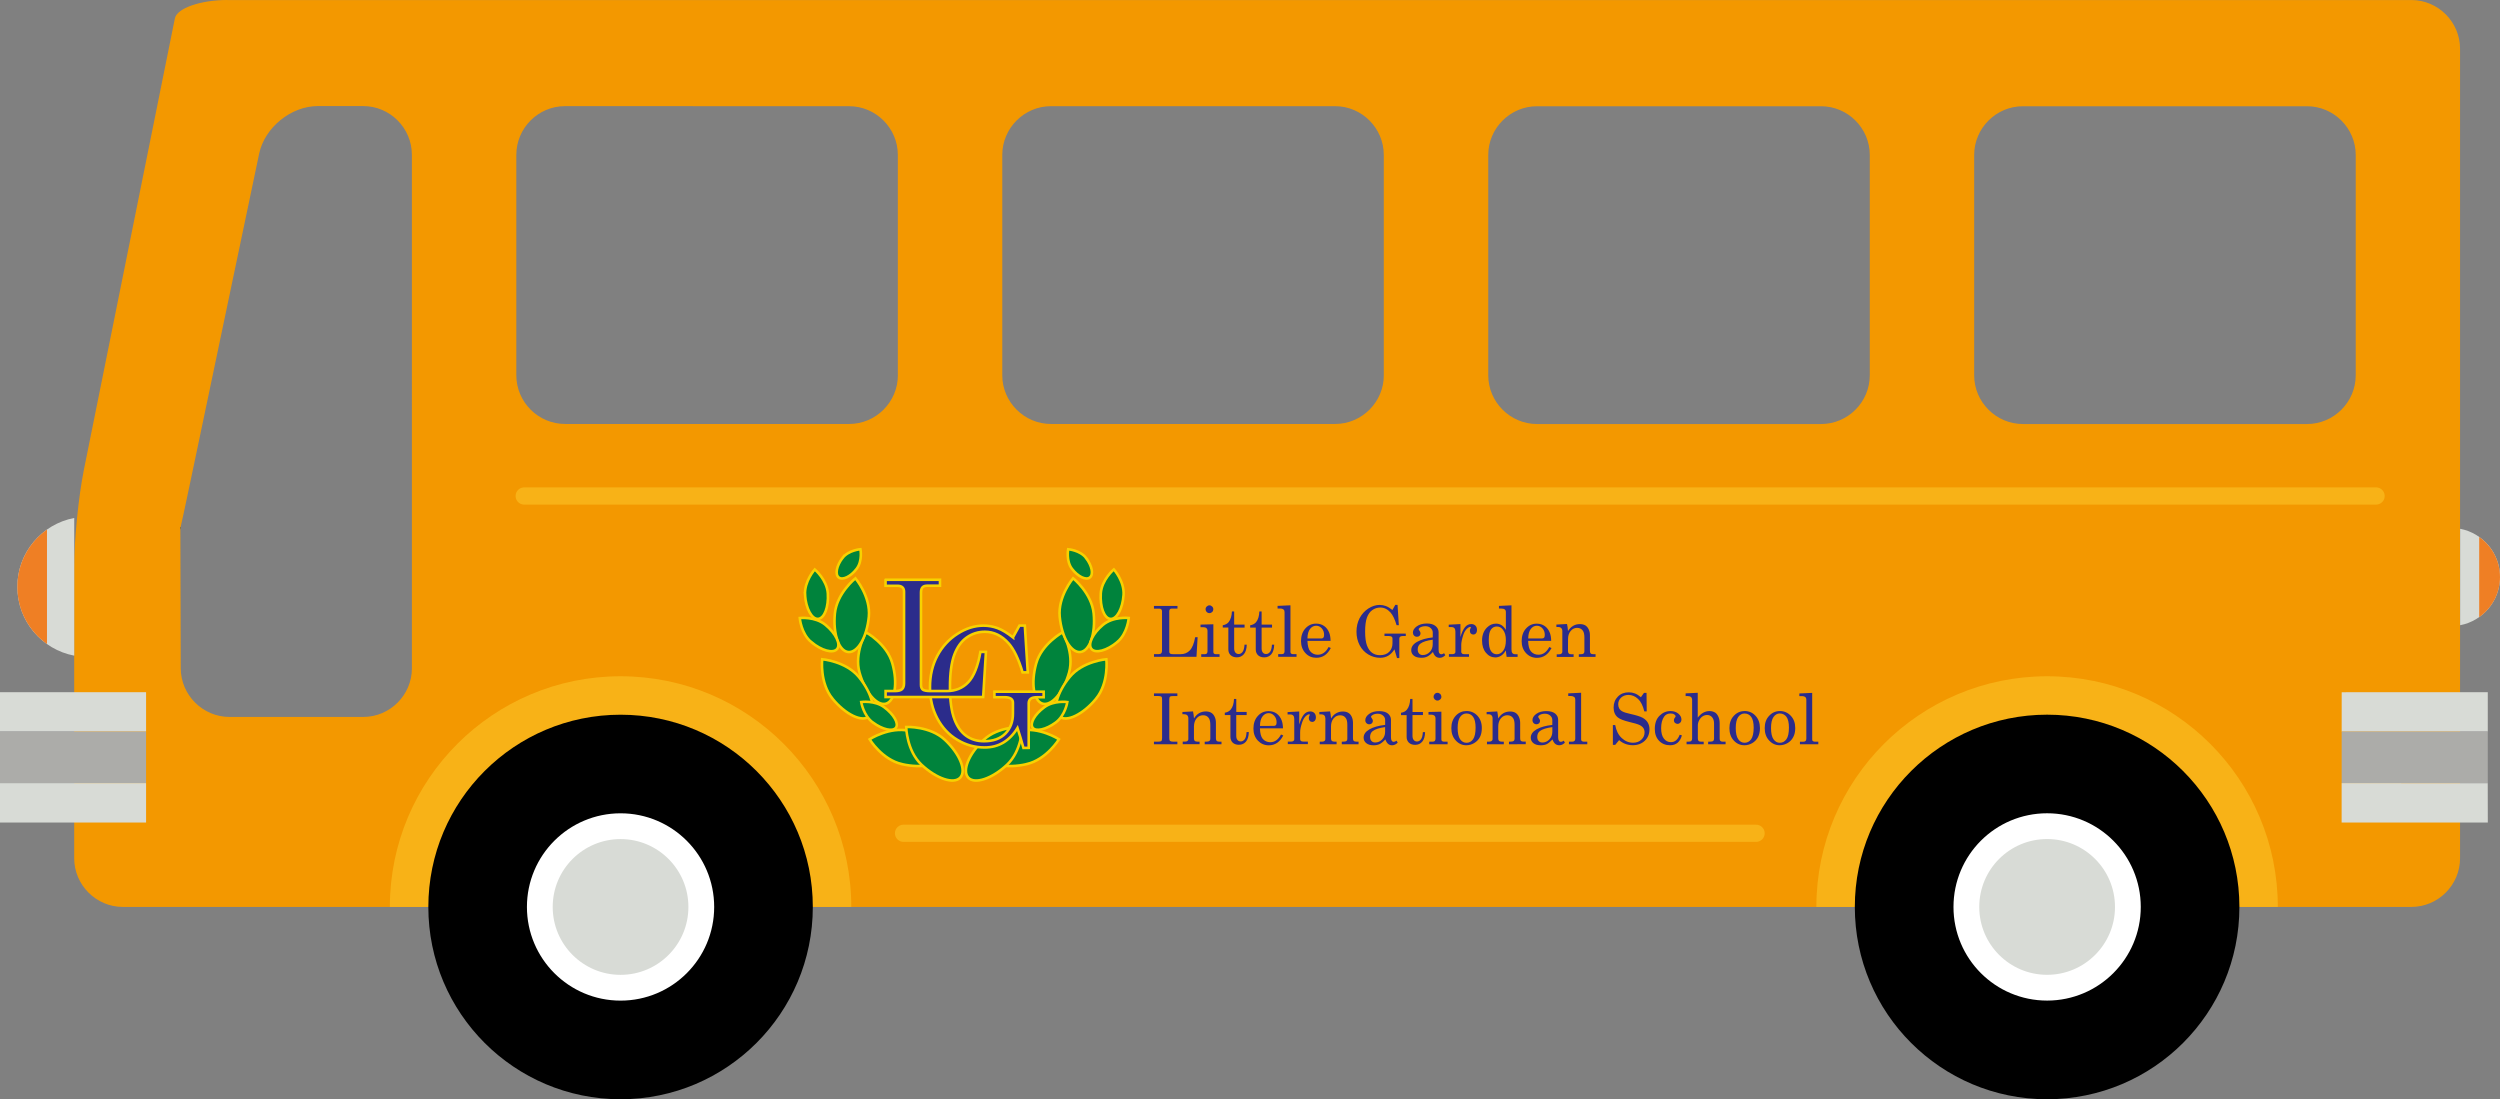 <?xml version="1.0" encoding="UTF-8"?>
<svg id="_レイヤー_2" data-name="レイヤー 2" xmlns="http://www.w3.org/2000/svg" viewBox="0 0 734.18 322.82">
  <rect x="0" y="0" width="734.18" height="322.82" fill="#808080" stroke="none"/>
  <defs>
    <style>
      .cls-1, .cls-2 {
        fill: #d8dbd6;
      }

      .cls-2 {
        stroke: #fff;
        stroke-width: 7.57px;
      }

      .cls-3 {
        stroke: #f8b217;
        stroke-linecap: round;
        stroke-linejoin: round;
        stroke-width: 5.05px;
      }

      .cls-3, .cls-4 {
        fill: none;
      }

      .cls-5 {
        fill: #ef7f24;
      }

      .cls-6, .cls-7 {
        stroke: #f7d200;
        stroke-width: .76px;
      }

      .cls-6, .cls-8 {
        fill: #2b2c8b;
      }

      .cls-7 {
        fill: #00833c;
      }

      .cls-9 {
        fill: #f8b217;
      }

      .cls-10 {
        fill: #acaca9;
      }

      .cls-11 {
        fill: #f39800;
      }
    </style>
  </defs>
  <g id="_レイヤー_1-2" data-name="レイヤー 1">
    <g>
      <g>
        <polygon class="cls-4" points="151.63 124.52 263.67 124.52 263.67 31.18 151.63 31.16 151.63 124.52"/>
        <polygon class="cls-4" points="52.98 155.55 52.96 210.56 120.97 210.56 120.96 31.16 79.04 31.16 52.98 155.55"/>
        <polygon class="cls-4" points="294.33 124.51 406.38 124.51 406.38 31.18 294.34 31.18 294.33 124.51"/>
        <polygon class="cls-4" points="437.06 124.51 549.09 124.53 549.09 31.2 437.06 31.2 437.06 124.51"/>
        <polygon class="cls-4" points="406.38 31.18 294.34 31.18 294.33 124.51 406.38 124.51 406.38 31.18"/>
        <polygon class="cls-4" points="263.67 31.18 151.63 31.16 151.63 124.52 263.67 124.52 263.67 31.18"/>
        <polygon class="cls-4" points="691.8 31.2 579.76 31.2 579.76 124.52 691.8 124.53 691.8 31.2"/>
        <polygon class="cls-4" points="549.09 31.2 437.06 31.2 437.06 124.51 549.09 124.53 549.09 31.2"/>
        <polygon points="52.98 155.55 53.11 154.79 52.96 154.8 52.98 155.55"/>
        <path class="cls-11" d="M66.75,0c-7.87,0-14.79,2.43-15.39,5.39-.6,2.97-1.08,5.4-1.09,5.4,0,0-1.28,6.32-2.83,14.03l-22.82,113.23c-1.55,7.71-2.83,20.46-2.83,28.33v85.65c0,7.87,6.44,14.31,14.31,14.31h60.66c7.87,0,20.75,0,28.61,0h82.86c7.87,0,20.75,0,28.61,0h238.92c7.87,0,20.75,0,28.61,0h82.86c7.87,0,20.75,0,28.61,0h92.3c7.87,0,14.31-6.43,14.31-14.3V14.32c0-7.87-6.44-14.31-14.31-14.31H66.75Zm54.22,196.24c0,7.87-6.44,14.31-14.31,14.31h-39.24c-7.87,0-14.32-6.43-14.34-14.3l-.07-26.4c-.02-7.87-.04-14.48-.04-14.68,0-.21,.03-.38,.07-.38s1.4-6.31,3.01-14.01l20.05-95.63c1.61-7.7,9.37-14,17.24-14h13.31c7.87,0,14.31,6.44,14.31,14.31V196.25Zm142.71-86.04c0,7.87-6.44,14.31-14.31,14.31h-83.43c-7.87,0-14.31-6.44-14.31-14.31V45.47c0-7.87,6.44-14.31,14.31-14.3l83.42,.02c7.87,0,14.31,6.44,14.31,14.31V110.21Zm142.71,0c0,7.87-6.44,14.31-14.31,14.31h-83.43c-7.87,0-14.31-6.44-14.31-14.31V45.49c0-7.87,6.45-14.31,14.31-14.31h83.42c7.87,0,14.31,6.44,14.31,14.31V110.2Zm142.71,.02c0,7.87-6.44,14.31-14.31,14.31h-83.42c-7.87-.01-14.31-6.45-14.31-14.32V45.51c0-7.87,6.44-14.31,14.31-14.31h83.42c7.87,0,14.31,6.44,14.31,14.31V110.22Zm142.71,0c0,7.87-6.44,14.31-14.31,14.31h-83.43c-7.87-.01-14.31-6.45-14.31-14.32V45.51c0-7.87,6.44-14.31,14.31-14.31h83.43c7.87,0,14.31,6.44,14.31,14.31V110.23Z"/>
        <path class="cls-9" d="M533.42,266.34c0-37.42,30.35-67.74,67.77-67.74,37.41,0,67.75,30.34,67.74,67.75h-135.51Z"/>
        <path d="M657.65,266.35c0,31.19-25.28,56.46-56.47,56.47-31.19,0-56.48-25.29-56.47-56.48,0-31.17,25.29-56.45,56.47-56.46,31.18,0,56.46,25.29,56.47,56.46Z"/>
        <path class="cls-2" d="M624.9,266.34c0,13.1-10.63,23.72-23.72,23.72s-23.72-10.62-23.71-23.72c0-13.1,10.6-23.72,23.71-23.72,13.09,0,23.71,10.61,23.72,23.71Z"/>
        <path class="cls-9" d="M114.49,266.34c0-37.42,30.33-67.75,67.75-67.74,37.42,0,67.75,30.32,67.76,67.74H114.49Z"/>
        <path d="M238.7,266.35c0,31.18-25.27,56.47-56.45,56.47s-56.46-25.29-56.46-56.47c0-31.19,25.27-56.46,56.46-56.46,31.19,0,56.46,25.29,56.45,56.46Z"/>
        <path class="cls-2" d="M205.95,266.35c0,13.1-10.61,23.72-23.71,23.72-13.09,0-23.71-10.63-23.71-23.72,0-13.1,10.61-23.71,23.71-23.72,13.1,0,23.71,10.63,23.71,23.72Z"/>
      </g>
      <line class="cls-3" x1="153.94" y1="145.66" x2="697.79" y2="145.66"/>
      <line class="cls-3" x1="265.34" y1="244.71" x2="515.71" y2="244.71"/>
      <polygon class="cls-1" points="687.69 203.29 730.59 203.28 730.59 214.85 687.68 214.85 687.69 203.29"/>
      <rect class="cls-10" x="687.68" y="214.85" width="42.91" height="15.15"/>
      <polygon class="cls-1" points="687.67 229.99 730.58 230 730.6 241.55 687.67 241.55 687.67 229.99"/>
      <rect class="cls-1" x="0" y="203.28" width="42.9" height="11.56"/>
      <rect class="cls-10" x="0" y="214.85" width="42.9" height="15.14"/>
      <polygon class="cls-1" points="0 229.99 42.9 229.98 42.9 241.56 0 241.55 0 229.99"/>
      <path class="cls-1" d="M5.09,172.34c0,10.04,7.19,18.4,16.71,20.21v-40.44c-9.52,1.81-16.72,10.16-16.71,20.22Z"/>
      <path class="cls-5" d="M5.09,172.34c0,6.94,3.45,13.07,8.71,16.8v-33.63c-5.26,3.74-8.72,9.87-8.71,16.83Z"/>
      <path class="cls-1" d="M734.18,169.45c0,7.03-5.03,12.88-11.7,14.16v-28.32c6.66,1.28,11.7,7.13,11.7,14.15Z"/>
      <path class="cls-5" d="M734.18,169.45c0,4.87-2.41,9.16-6.11,11.79v-23.55c3.69,2.62,6.11,6.9,6.11,11.77Z"/>
      <g>
        <g>
          <path class="cls-7" d="M313.95,197.52c-1.62,5.78-5.08,9.86-7.75,9.13-2.66-.75-3.51-6.05-1.89-11.83,1.62-5.77,7.75-9.13,7.75-9.13,0,0,3.51,6.04,1.89,11.83Z"/>
          <path class="cls-7" d="M301.48,224.41c-5.86,1.33-11.11,.24-11.71-2.49-.61-2.68,3.65-5.95,9.5-7.28,5.87-1.34,11.71,2.47,11.71,2.47,0,0-3.65,5.97-9.5,7.29Z"/>
          <path class="cls-7" d="M321.88,205.19c-3.81,4.62-8.64,6.98-10.77,5.22-2.13-1.75-.78-6.94,3.03-11.59,3.8-4.65,10.77-5.22,10.77-5.22,0,0,.78,6.94-3.03,11.58Z"/>
          <path class="cls-7" d="M321.18,180.17c.58,5.98-1.18,11.04-3.93,11.31-2.75,.26-5.46-4.36-6.04-10.35-.59-5.97,3.93-11.31,3.93-11.31,0,0,5.46,4.36,6.04,10.34Z"/>
          <path class="cls-7" d="M328.12,188.55c-3.03,2.52-6.42,3.44-7.58,2.03-1.16-1.39,.35-4.55,3.37-7.07,3.02-2.52,7.57-2.03,7.57-2.03,0,0-.35,4.56-3.37,7.06Z"/>
          <path class="cls-7" d="M329.96,174.72c-.27,4-1.98,7.15-3.83,7.04-1.84-.12-3.12-3.47-2.86-7.5,.27-4.01,3.83-7.04,3.83-7.04,0,0,3.13,3.47,2.86,7.5Z"/>
          <path class="cls-7" d="M318.93,163.85c1.76,2.3,2.26,4.86,1.13,5.74-1.15,.88-3.51-.25-5.26-2.55-1.76-2.29-1.11-5.74-1.11-5.74,0,0,3.49,.27,5.25,2.55Z"/>
          <path class="cls-7" d="M295.73,224.58c-4.38,4.11-9.47,5.81-11.36,3.8-1.89-2.02,.13-6.98,4.5-11.09,4.39-4.11,11.36-3.79,11.36-3.79,0,0-.12,6.98-4.51,11.09Z"/>
          <path class="cls-7" d="M310.03,212.18c-2.81,2.07-5.84,2.77-6.76,1.52-.92-1.24,.61-3.94,3.43-6.01,2.81-2.08,6.75-1.52,6.75-1.52,0,0-.61,3.92-3.42,6.01Z"/>
          <path class="cls-7" d="M252.42,197.52c1.62,5.78,5.09,9.86,7.75,9.13,2.66-.76,3.51-6.05,1.89-11.82-1.61-5.79-7.75-9.14-7.75-9.14,0,0-3.51,6.05-1.89,11.84Z"/>
          <path class="cls-7" d="M264.88,224.41c5.86,1.32,11.1,.23,11.71-2.49,.62-2.69-3.64-5.95-9.49-7.28-5.86-1.34-11.72,2.47-11.72,2.47,0,0,3.64,5.97,9.5,7.29Z"/>
          <path class="cls-7" d="M244.49,205.19c3.8,4.63,8.62,6.97,10.76,5.22,2.14-1.75,.78-6.94-3.03-11.59-3.81-4.64-10.77-5.22-10.77-5.22,0,0-.78,6.94,3.04,11.58Z"/>
          <path class="cls-7" d="M245.18,180.17c-.58,5.98,1.17,11.05,3.94,11.31,2.75,.26,5.45-4.37,6.03-10.34,.58-5.98-3.94-11.31-3.94-11.31,0,0-5.45,4.36-6.03,10.34Z"/>
          <path class="cls-7" d="M238.25,188.55c3.02,2.53,6.41,3.44,7.57,2.05,1.16-1.4-.36-4.56-3.38-7.07-3.01-2.52-7.57-2.04-7.57-2.04,0,0,.36,4.57,3.38,7.07Z"/>
          <path class="cls-7" d="M236.41,174.72c.27,4,1.98,7.15,3.83,7.03,1.85-.12,3.13-3.47,2.87-7.48-.27-4.02-3.84-7.04-3.84-7.04,0,0-3.12,3.47-2.85,7.5Z"/>
          <path class="cls-7" d="M247.43,163.85c-1.76,2.29-2.26,4.87-1.11,5.74,1.14,.88,3.5-.25,5.25-2.55,1.77-2.28,1.12-5.75,1.12-5.75,0,0-3.49,.27-5.26,2.56Z"/>
          <path class="cls-7" d="M270.63,224.58c4.38,4.11,9.47,5.81,11.36,3.78,1.89-2.02-.13-6.98-4.51-11.09-4.38-4.11-11.36-3.78-11.36-3.78,0,0,.12,6.98,4.51,11.09Z"/>
          <path class="cls-7" d="M256.34,212.17c2.81,2.08,5.83,2.77,6.76,1.53,.92-1.24-.63-3.92-3.44-6.01-2.81-2.08-6.75-1.53-6.75-1.53,0,0,.62,3.93,3.42,6.02Z"/>
        </g>
        <path class="cls-6" d="M297.48,187.17l1.9-3.45h1.58s.86,13.73,.86,13.73h-1.52c-1.17-3.94-2.54-6.79-4.12-8.55-2.01-2.25-4.32-3.36-6.92-3.37-2.01,0-3.79,.56-5.38,1.69-1.58,1.12-2.79,2.83-3.64,5.08-.83,2.26-1.27,5.43-1.26,9.53,0,3.96,.43,7.07,1.27,9.32,.83,2.24,2.01,3.88,3.49,4.95,1.49,1.06,3.22,1.58,5.23,1.58,2.71,0,4.81-.76,6.29-2.25,1.47-1.53,2.22-3.46,2.21-5.86v-3.22c0-.5-.19-.9-.59-1.17-.4-.29-1.05-.43-1.94-.43h-2.91s0-1.61,0-1.61h14.46v1.62h-1.96c-.87,0-1.5,.15-1.87,.46-.37,.31-.56,.75-.56,1.31v13.1l-1.54,.02c-.56-2.04-1.15-4-1.75-5.86-1.16,1.91-2.56,3.32-4.16,4.29-1.6,.95-3.43,1.43-5.46,1.43-2.9,0-5.59-.75-8.06-2.25-2.48-1.48-4.44-3.59-5.87-6.29-1.43-2.69-2.15-5.76-2.15-9.19,0-3.41,.72-6.49,2.16-9.2,1.44-2.71,3.42-4.86,5.93-6.46,2.5-1.6,5.04-2.38,7.6-2.39,1.46,0,2.85,.25,4.18,.74,1.33,.49,2.82,1.41,4.5,2.71Z"/>
        <path class="cls-6" d="M260.07,170.26h15.98s0,1.75,0,1.75h-3.81c-.61,0-1.06,.17-1.34,.49-.29,.32-.43,.82-.43,1.5v27.14c0,.65,.17,1.11,.54,1.39,.37,.27,1.1,.4,2.19,.41h4.84c2.57,0,4.67-.86,6.31-2.58,1.63-1.71,2.83-4.68,3.57-8.92h1.62s-.81,13.26-.81,13.26h-28.66v-1.76s2.81,0,2.81,0c.96,0,1.64-.19,2.03-.55,.39-.36,.58-.95,.58-1.75v-26.87c0-.57-.16-1-.49-1.3-.33-.29-.81-.44-1.45-.44h-3.49v-1.76Z"/>
        <g>
          <path class="cls-8" d="M338.88,203.63h6.88s0,.78,0,.78h-1.17c-.53,0-.85,.05-.99,.18-.13,.12-.21,.4-.21,.83v11.3c0,.44,.07,.73,.19,.85,.16,.14,.45,.23,.87,.23h1.31s0,.76,0,.76h-6.88s0-.76,0-.76h1.3c.46,0,.75-.07,.89-.21,.14-.14,.2-.44,.2-.88v-11.29c0-.43-.06-.71-.18-.81-.18-.15-.53-.21-1.04-.22h-1.16s0-.77,0-.77Z"/>
          <path class="cls-8" d="M347.22,209.09l3.14-.17c.13,.59,.22,1.28,.28,2.06,.42-.68,.92-1.2,1.5-1.54,.58-.33,1.24-.51,1.96-.51,.63,0,1.16,.12,1.58,.37,.43,.24,.76,.63,1.01,1.15,.27,.54,.39,1.13,.39,1.8v4.59c0,.34,.08,.59,.23,.75,.15,.14,.41,.21,.76,.21h.65v.76s-4.93,0-4.93,0v-.76s.47,0,.47,0c.44,0,.74-.07,.92-.21,.18-.15,.26-.37,.26-.64v-4.05c0-.87-.14-1.53-.4-1.95-.38-.61-.96-.91-1.73-.9-.76,0-1.4,.29-1.9,.91-.51,.61-.77,1.42-.78,2.39v3.49c0,.34,.08,.59,.24,.73,.15,.15,.41,.22,.76,.23h.65v.76h-4.95v-.77s.65,0,.65,0c.32,0,.58-.06,.75-.2,.16-.14,.26-.32,.25-.51v-6.1c0-.4-.11-.71-.32-.92-.22-.21-.53-.31-.93-.31h-.49s0-.68,0-.68Z"/>
          <path class="cls-8" d="M362.39,205.25h.67s0,3.83,0,3.83h3.05v.92h-3.06s0,6.11,0,6.11c0,.53,.13,.93,.38,1.22,.24,.28,.56,.41,.94,.41,.45,0,.83-.21,1.16-.64,.32-.42,.5-1.12,.55-2.11h.67c-.04,1.26-.33,2.2-.85,2.81-.53,.62-1.22,.92-2.07,.92-.78,0-1.39-.22-1.83-.64-.43-.44-.66-1.01-.66-1.69v-6.39h-1.65s0-.7,0-.7c.76-.11,1.34-.44,1.75-.94,.59-.72,.91-1.78,.95-3.11Z"/>
          <path class="cls-8" d="M376.8,213.9h-6.79c.04,1.44,.31,2.46,.81,3.07,.57,.65,1.31,.99,2.21,1,1.31,0,2.37-.75,3.17-2.27l.66,.29c-.98,1.93-2.4,2.88-4.26,2.89-1.27,0-2.33-.47-3.2-1.38-.86-.92-1.3-2.1-1.3-3.52,0-1.53,.43-2.77,1.28-3.71,.85-.96,1.9-1.42,3.15-1.43,.91,0,1.71,.23,2.37,.7,.67,.49,1.16,1.15,1.5,2.03,.23,.63,.36,1.41,.38,2.35Zm-6.78-.71l4.11-.02c.25,0,.44-.08,.57-.24,.14-.15,.2-.44,.2-.83,0-.74-.23-1.37-.69-1.89-.46-.52-1.01-.78-1.64-.78-.7,0-1.3,.31-1.78,.93-.5,.62-.76,1.57-.77,2.83Z"/>
          <path class="cls-8" d="M378.13,209.12l3.42-.18v3.83c.36-1.26,.8-2.21,1.31-2.87,.51-.64,1.14-.96,1.9-.97,.5,0,.92,.15,1.22,.46,.31,.32,.46,.74,.46,1.28,0,.42-.11,.74-.31,.98-.2,.23-.46,.36-.76,.36-.31-.02-.54-.1-.73-.31-.18-.21-.28-.47-.28-.82,0-.23,.05-.45,.16-.64,.09-.18,.14-.29,.14-.32,0-.1-.06-.15-.19-.15-.28,0-.59,.17-.94,.48-.48,.46-.86,1.07-1.11,1.86-.41,1.22-.62,2.2-.6,2.94v2.03c0,.22,.07,.41,.24,.52,.17,.14,.44,.19,.83,.19h1.2s0,.75,0,.75h-5.9s0-.75,0-.75h.94c.31,0,.55-.05,.71-.2,.17-.12,.26-.26,.25-.44v-6.01c0-.46-.1-.8-.3-1-.19-.22-.47-.33-.83-.32h-.83v-.72Z"/>
          <path class="cls-8" d="M387.47,209.09l3.14-.17c.13,.59,.22,1.29,.29,2.08,.42-.69,.91-1.21,1.5-1.54,.57-.34,1.23-.51,1.96-.51,.62,0,1.14,.12,1.57,.37,.43,.23,.76,.62,1.02,1.15,.26,.54,.37,1.12,.38,1.79v4.59c0,.34,.07,.58,.22,.73,.15,.14,.4,.23,.78,.22h.64s0,.77,0,.77h-4.93s0-.77,0-.77h.47c.43,0,.73-.06,.91-.21,.19-.14,.26-.36,.25-.63v-4.05c0-.88-.12-1.53-.39-1.94-.38-.62-.97-.92-1.72-.91-.77,0-1.4,.29-1.92,.91-.52,.61-.76,1.42-.76,2.38v3.5c0,.34,.08,.59,.23,.73,.16,.14,.42,.23,.77,.22h.64v.76s-4.95,0-4.95,0v-.75s.65,0,.65,0c.32,0,.57-.06,.74-.2,.17-.14,.26-.32,.25-.51l.02-6.1c-.01-.4-.12-.72-.34-.92-.21-.21-.53-.31-.94-.31h-.49s0-.69,0-.69Z"/>
          <path class="cls-8" d="M410.12,217.51l.35,.58c-.49,.51-1.03,.77-1.65,.78-.45,0-.84-.13-1.15-.39-.31-.25-.59-.68-.83-1.33-.64,.69-1.2,1.13-1.68,1.37-.48,.22-1.07,.35-1.74,.35-.96,0-1.7-.21-2.21-.65-.49-.4-.75-.94-.75-1.59,0-.98,.58-1.8,1.73-2.46,1.14-.64,2.68-1.08,4.59-1.29v-1.43c0-.52-.2-.95-.62-1.31-.41-.36-.93-.54-1.56-.54-.58,0-1.08,.11-1.51,.37-.3,.18-.45,.36-.46,.51,0,.11,.09,.26,.25,.49,.2,.27,.29,.51,.29,.72,0,.29-.1,.54-.29,.73-.2,.19-.45,.29-.76,.29s-.62-.11-.84-.35c-.22-.21-.34-.52-.33-.87,0-.67,.38-1.28,1.12-1.83,.75-.55,1.75-.83,2.96-.82,1.12,0,1.98,.23,2.57,.71,.59,.5,.88,1.1,.89,1.79v5.17c0,.47,.07,.8,.21,1.01,.16,.24,.34,.34,.58,.33,.26,0,.53-.1,.83-.33Zm-3.35-3.98c-1.7,.23-2.9,.62-3.62,1.15-.53,.4-.79,.98-.79,1.72,0,.52,.13,.93,.41,1.21,.27,.29,.63,.44,1.07,.44,.8,0,1.49-.3,2.06-.9,.58-.6,.88-1.36,.87-2.27v-1.35Z"/>
          <path class="cls-8" d="M414.15,205.26h.66s.01,3.83,.01,3.83h3.06v.91h-3.07v6.11c0,.54,.13,.93,.38,1.23,.24,.28,.56,.42,.94,.42,.45,0,.84-.21,1.17-.64,.32-.43,.5-1.13,.55-2.11h.66c-.03,1.26-.32,2.2-.85,2.81-.53,.62-1.22,.92-2.07,.92-.79,0-1.39-.22-1.84-.64-.44-.44-.67-1-.66-1.69v-6.4h-1.65v-.69c.76-.12,1.34-.42,1.74-.93,.58-.73,.91-1.78,.95-3.11Z"/>
          <path class="cls-8" d="M419.51,209.09l3.78-.09v8.12c0,.23,.05,.39,.16,.48,.16,.14,.35,.21,.59,.21h1.08v.77h-5.39s0-.77,0-.77h.99c.29,0,.52-.07,.64-.23,.14-.15,.21-.36,.21-.62v-5.95c0-.37-.11-.66-.33-.86-.21-.17-.52-.28-.95-.28h-.78s0-.78,0-.78Zm2.63-5.63c.31,0,.56,.1,.81,.34,.23,.23,.33,.51,.35,.81,0,.3-.12,.57-.35,.79-.22,.21-.49,.34-.8,.34s-.58-.12-.81-.34c-.23-.23-.34-.49-.34-.8,0-.3,.11-.56,.34-.8,.23-.24,.5-.35,.8-.34Z"/>
          <path class="cls-8" d="M430.67,208.81c1.28,0,2.34,.46,3.21,1.38,.85,.92,1.3,2.13,1.29,3.64,0,1.04-.18,1.92-.57,2.65-.39,.73-.95,1.31-1.66,1.73-.72,.44-1.5,.65-2.33,.65-1.22,0-2.26-.47-3.11-1.42-.86-.92-1.28-2.11-1.28-3.61,0-1.48,.43-2.69,1.28-3.62,.86-.94,1.92-1.39,3.17-1.4Zm0,.72c-.76,0-1.39,.34-1.88,1.03-.48,.68-.72,1.76-.72,3.24,0,1.5,.25,2.59,.72,3.29,.49,.7,1.11,1.04,1.88,1.05,.79,0,1.43-.35,1.93-1.04,.49-.7,.74-1.84,.74-3.41,0-1.46-.25-2.52-.74-3.18-.48-.65-1.12-.97-1.93-.98Z"/>
          <path class="cls-8" d="M436.56,209.09l3.15-.16c.12,.58,.22,1.28,.27,2.07,.43-.69,.93-1.2,1.51-1.54,.58-.34,1.24-.51,1.96-.51,.63,0,1.15,.12,1.57,.36,.42,.24,.77,.65,1.02,1.16,.25,.54,.38,1.13,.39,1.78v4.59c0,.34,.07,.59,.22,.73,.15,.14,.41,.23,.77,.22h.65v.76l-4.93,.02v-.77h.47c.45,0,.74-.07,.92-.22,.18-.14,.26-.35,.26-.63v-4.05c0-.88-.13-1.53-.4-1.95-.38-.61-.95-.9-1.73-.91-.75,0-1.38,.31-1.9,.92-.51,.62-.76,1.42-.77,2.38v3.5c0,.35,.08,.59,.23,.73,.16,.15,.41,.23,.77,.23h.64v.76s-4.95,0-4.95,0v-.76h.64c.32,0,.58-.07,.74-.21,.18-.13,.27-.31,.27-.51v-6.1c0-.4-.11-.71-.33-.92-.21-.21-.53-.31-.94-.3h-.48s0-.68,0-.68Z"/>
          <path class="cls-8" d="M459.21,217.51l.36,.58c-.5,.51-1.04,.77-1.65,.77-.45,0-.84-.13-1.16-.38-.32-.25-.6-.67-.84-1.32-.64,.68-1.2,1.13-1.68,1.37-.49,.22-1.06,.34-1.75,.34-.96,0-1.69-.22-2.19-.64-.5-.4-.76-.95-.76-1.6,0-.97,.58-1.8,1.73-2.46,1.15-.64,2.69-1.07,4.6-1.28v-1.44c0-.52-.21-.95-.62-1.31-.4-.35-.92-.54-1.56-.54-.58,0-1.08,.12-1.51,.36-.29,.18-.45,.37-.45,.53,0,.11,.07,.26,.24,.48,.19,.27,.3,.5,.3,.71,0,.3-.1,.53-.3,.73-.19,.19-.44,.29-.75,.29-.34,0-.61-.12-.85-.35-.21-.22-.33-.52-.33-.88,0-.66,.37-1.27,1.13-1.83,.75-.54,1.74-.81,2.95-.81,1.12,0,1.98,.24,2.58,.72,.59,.49,.88,1.09,.88,1.8v5.17c0,.46,.08,.8,.23,1.01,.14,.23,.33,.33,.56,.33,.26,0,.54-.1,.83-.33Zm-3.34-3.98c-1.7,.23-2.92,.62-3.63,1.15-.52,.4-.79,.97-.79,1.71,0,.53,.13,.95,.42,1.23,.28,.29,.63,.44,1.08,.44,.79,0,1.47-.31,2.06-.91,.57-.6,.87-1.36,.87-2.27v-1.35Z"/>
          <path class="cls-8" d="M464.33,203.45v13.71c0,.18,.06,.34,.18,.44,.17,.13,.37,.21,.61,.21h1.02s0,.75,0,.75h-5.39s0-.75,0-.75h.95c.31,0,.54-.07,.69-.23,.15-.15,.23-.36,.22-.62v-11.51c0-.33-.09-.57-.27-.73-.26-.21-.57-.31-.93-.32h-.86s0-.78,0-.78l3.78-.18Z"/>
          <path class="cls-8" d="M481.89,204.75l.9-1.28h.75l.05,5.45h-.7c-.41-1.68-1.03-2.91-1.85-3.67-.82-.77-1.75-1.17-2.82-1.17-.88,0-1.6,.28-2.16,.8-.56,.53-.84,1.18-.84,1.94,0,.48,.11,.9,.31,1.26,.22,.36,.54,.66,.97,.87,.42,.24,1.23,.47,2.41,.74,1.66,.37,2.83,.74,3.48,1.1,.68,.38,1.18,.84,1.5,1.4,.35,.58,.51,1.23,.51,1.98,0,1.35-.45,2.47-1.35,3.35-.92,.87-2.09,1.33-3.53,1.33-1.55,0-2.9-.5-4.04-1.49l-1.14,1.39h-.69v-5.82s.69,0,.69,0c.28,1.61,.91,2.88,1.9,3.81,.99,.92,2.09,1.38,3.33,1.38,1,0,1.82-.29,2.44-.89,.63-.58,.96-1.29,.95-2.14,0-.49-.12-.91-.34-1.26-.24-.35-.61-.66-1.12-.91-.51-.25-1.52-.55-3.01-.9-1.65-.4-2.77-.83-3.37-1.32-.84-.67-1.25-1.65-1.25-2.9,0-1.31,.42-2.39,1.25-3.23,.83-.84,1.92-1.26,3.22-1.25,.63,0,1.22,.11,1.79,.33,.57,.22,1.14,.58,1.76,1.1Z"/>
          <path class="cls-8" d="M493.28,215.77l.65,.19c-.53,1.92-1.69,2.9-3.47,2.9-1.31,0-2.4-.43-3.24-1.31-.83-.87-1.26-2.03-1.25-3.48,0-1.67,.46-2.96,1.38-3.87,.92-.92,1.99-1.38,3.23-1.38,.93,0,1.7,.26,2.3,.75,.61,.52,.91,1.08,.91,1.71,0,.37-.11,.7-.34,.93-.23,.24-.49,.37-.8,.37s-.56-.11-.77-.31c-.21-.2-.31-.46-.31-.76,0-.28,.12-.57,.35-.84,.11-.12,.17-.23,.16-.31,0-.19-.13-.37-.39-.55-.27-.19-.62-.28-1.08-.28-.82,0-1.45,.29-1.88,.89-.61,.87-.9,2-.9,3.43,0,1.35,.27,2.36,.81,3.06,.54,.7,1.23,1.04,2.06,1.04,1.17,0,2.03-.73,2.58-2.19Z"/>
          <path class="cls-8" d="M494.98,203.63l3.6-.18v7.29c.5-.63,1.03-1.12,1.61-1.44,.56-.31,1.18-.48,1.82-.48s1.16,.14,1.65,.43c.38,.22,.7,.62,.97,1.2,.27,.58,.39,1.25,.39,2.03v4.5c0,.29,.07,.48,.23,.63,.15,.13,.38,.2,.69,.2h.82v.75s-5.13,0-5.13,0l.02-.76h.57c.43,0,.73-.07,.9-.21,.16-.15,.25-.35,.25-.62v-4.5c0-.78-.19-1.39-.57-1.84-.38-.44-.86-.66-1.47-.66-.47,0-.89,.13-1.28,.37-.41,.26-.75,.63-1.03,1.14-.28,.51-.42,1.04-.41,1.61v3.76c0,.35,.07,.58,.21,.74,.14,.14,.37,.21,.69,.21h.82s0,.76,0,.76h-5.03v-.76s.56,0,.56,0c.39,0,.67-.06,.83-.22,.17-.16,.25-.38,.24-.71v-11.25c0-.41-.1-.72-.31-.91-.21-.2-.52-.29-.93-.29h-.67s0-.79,0-.79Z"/>
          <path class="cls-8" d="M512.34,208.81c1.27,0,2.35,.46,3.2,1.39,.87,.92,1.3,2.13,1.31,3.62,0,1.04-.2,1.92-.58,2.66-.39,.74-.95,1.31-1.66,1.74-.73,.42-1.5,.64-2.32,.64-1.24,0-2.28-.46-3.14-1.4-.85-.92-1.27-2.13-1.27-3.62s.42-2.69,1.29-3.62c.86-.93,1.91-1.4,3.17-1.4Zm0,.72c-.76,0-1.39,.35-1.87,1.03-.48,.68-.73,1.76-.73,3.24,0,1.5,.24,2.6,.74,3.29,.47,.7,1.09,1.04,1.86,1.04s1.43-.34,1.93-1.04c.48-.69,.73-1.83,.74-3.4-.01-1.46-.25-2.52-.74-3.17-.48-.65-1.14-.98-1.93-.98Z"/>
          <path class="cls-8" d="M522.69,208.81c1.28,0,2.35,.48,3.21,1.39,.87,.91,1.31,2.11,1.31,3.62,0,1.04-.19,1.93-.59,2.65-.38,.74-.93,1.32-1.64,1.74-.73,.42-1.51,.64-2.33,.65-1.22,0-2.27-.48-3.11-1.41-.87-.92-1.29-2.12-1.29-3.62s.42-2.69,1.29-3.61c.86-.93,1.91-1.4,3.16-1.41Zm0,.71c-.75,0-1.38,.35-1.86,1.04-.48,.68-.73,1.75-.73,3.24,0,1.5,.24,2.59,.72,3.29,.49,.71,1.11,1.05,1.87,1.04,.79,0,1.43-.34,1.93-1.04,.5-.69,.73-1.83,.74-3.4,0-1.47-.25-2.52-.73-3.17-.49-.65-1.12-.98-1.94-.99Z"/>
          <path class="cls-8" d="M532.19,203.46v13.71c0,.18,.05,.34,.16,.44,.18,.13,.39,.21,.63,.2h1.01v.77s-5.4,0-5.4,0v-.75s.94,0,.94,0c.32,0,.56-.07,.71-.22,.15-.15,.23-.36,.23-.62v-11.51c0-.35-.09-.58-.27-.73-.25-.21-.56-.32-.92-.32h-.86v-.78l3.78-.17Z"/>
        </g>
        <g>
          <path class="cls-8" d="M338.88,177.95h6.91v.77h-1.66c-.25,0-.44,.08-.57,.2-.13,.13-.18,.36-.18,.65v11.77c0,.28,.08,.49,.23,.6,.16,.12,.48,.18,.96,.18h2.11c1.11,0,2.03-.37,2.74-1.12,.72-.75,1.23-2.02,1.57-3.87h.72l-.34,5.75h-12.48v-.77h1.23c.42,0,.72-.08,.88-.23,.16-.16,.25-.42,.25-.76v-11.64c0-.26-.08-.43-.22-.55-.13-.14-.35-.2-.63-.19h-1.52v-.78Z"/>
          <path class="cls-8" d="M352.55,183.43l3.78-.1v8.12c0,.22,.05,.39,.16,.48,.16,.14,.35,.2,.59,.19h1.07s0,.78,0,.78h-5.38v-.78s.99,0,.99,0c.29,0,.51-.06,.65-.22,.14-.15,.2-.34,.2-.63v-5.95c0-.38-.1-.65-.32-.86-.21-.18-.53-.27-.95-.27h-.78s0-.77,0-.77Zm2.63-5.66c.3,0,.57,.12,.8,.35,.23,.23,.34,.49,.34,.81,0,.3-.11,.57-.33,.79-.22,.22-.5,.34-.81,.34-.31,0-.58-.11-.8-.34-.23-.23-.34-.5-.34-.8,0-.31,.11-.58,.35-.81,.23-.23,.49-.34,.79-.34Z"/>
          <path class="cls-8" d="M361.77,179.57h.67s0,3.85,0,3.85h3.06v.88h-3.06v6.12c0,.53,.13,.94,.37,1.23,.25,.28,.57,.42,.94,.42,.46,0,.84-.21,1.17-.64,.31-.43,.5-1.12,.56-2.11h.66c-.04,1.25-.32,2.19-.85,2.8-.54,.62-1.23,.92-2.07,.92-.78,0-1.39-.23-1.83-.65-.45-.43-.67-1-.66-1.7v-6.4h-1.64v-.67c.76-.13,1.33-.44,1.73-.93,.59-.76,.91-1.8,.96-3.13Z"/>
          <path class="cls-8" d="M369.83,179.57h.67v3.85s3.06,0,3.06,0v.89h-3.06v6.13c0,.53,.13,.93,.37,1.21,.24,.29,.56,.42,.94,.42,.45,0,.84-.2,1.17-.64,.32-.43,.5-1.12,.55-2.11h.67c-.04,1.26-.33,2.21-.85,2.81-.53,.62-1.22,.92-2.07,.92-.78,0-1.4-.22-1.84-.64-.44-.43-.66-1-.66-1.7v-6.4s-1.64,0-1.64,0v-.68c.76-.13,1.34-.44,1.74-.92,.59-.75,.91-1.79,.96-3.14Z"/>
          <path class="cls-8" d="M378.97,177.77v13.71c0,.19,.06,.34,.16,.43,.17,.14,.37,.21,.62,.2h1.01v.78h-5.39v-.78s.96,0,.96,0c.31,0,.55-.06,.69-.21,.15-.15,.22-.37,.22-.64v-11.5c0-.33-.08-.57-.27-.73-.25-.21-.55-.33-.92-.32h-.86v-.78l3.78-.17Z"/>
          <path class="cls-8" d="M390.75,188.21h-6.79c.05,1.45,.32,2.47,.82,3.06,.58,.68,1.32,1.01,2.21,1.01,1.32,0,2.38-.75,3.18-2.27l.65,.29c-.98,1.91-2.4,2.88-4.26,2.87-1.27,0-2.32-.44-3.19-1.37-.86-.92-1.29-2.1-1.3-3.52,0-1.52,.43-2.78,1.28-3.72,.85-.94,1.9-1.42,3.15-1.42,.92,0,1.71,.24,2.37,.71,.67,.47,1.17,1.14,1.51,2.03,.23,.62,.36,1.4,.37,2.33Zm-6.78-.71h4.12c.24,0,.42-.08,.56-.25,.13-.15,.2-.44,.2-.83,0-.74-.22-1.37-.69-1.9-.47-.51-1.01-.76-1.65-.76-.7,0-1.29,.32-1.78,.93-.49,.62-.75,1.56-.77,2.81Z"/>
          <path class="cls-8" d="M408.92,179.13l.83-1.49h.67s.38,5.96,.38,5.96h-.66c-.51-1.71-1.1-2.96-1.79-3.73-.88-.97-1.88-1.46-3-1.45-.87,0-1.65,.25-2.33,.74-.69,.47-1.22,1.22-1.59,2.2-.35,.98-.54,2.37-.53,4.14,0,1.72,.18,3.09,.54,4.07,.37,.98,.88,1.69,1.53,2.16,.64,.46,1.4,.68,2.27,.68,1.18,0,2.09-.33,2.74-.99,.63-.66,.95-1.49,.95-2.52v-1.42c0-.22-.08-.38-.26-.51-.16-.11-.45-.19-.83-.19h-1.26v-.71s6.26,0,6.26,0v.71s-.85,0-.85,0c-.37,0-.64,.07-.81,.2-.16,.14-.24,.33-.24,.58v5.7h-.68c-.24-.89-.5-1.74-.76-2.56-.51,.84-1.11,1.44-1.8,1.86-.7,.41-1.49,.62-2.37,.62-1.25,0-2.42-.32-3.5-.98-1.07-.63-1.91-1.54-2.54-2.71-.62-1.19-.93-2.52-.93-3.99s.32-2.82,.94-4c.63-1.17,1.48-2.11,2.57-2.81,1.09-.69,2.19-1.04,3.29-1.04,.64,0,1.24,.12,1.8,.32,.59,.21,1.23,.6,1.96,1.17Z"/>
          <path class="cls-8" d="M424.09,191.84l.36,.57c-.5,.51-1.05,.77-1.64,.77-.45,0-.85-.13-1.16-.38-.32-.25-.6-.69-.84-1.33-.62,.67-1.2,1.13-1.68,1.35-.48,.24-1.06,.36-1.73,.35-.96,0-1.71-.21-2.21-.63-.51-.42-.76-.96-.75-1.6,0-.98,.57-1.81,1.73-2.45,1.14-.65,2.69-1.09,4.59-1.3v-1.44c0-.51-.21-.94-.61-1.31-.41-.36-.93-.55-1.56-.54-.58,0-1.09,.12-1.52,.36-.29,.18-.44,.37-.44,.53-.01,.1,.08,.25,.25,.46,.19,.28,.29,.51,.29,.72,0,.3-.1,.56-.29,.74-.2,.2-.45,.29-.76,.29-.34,0-.62-.11-.84-.34-.24-.23-.34-.54-.35-.89,0-.67,.38-1.28,1.13-1.83,.75-.54,1.73-.83,2.96-.84,1.12,0,1.97,.26,2.57,.75,.59,.49,.88,1.08,.89,1.78v5.17c0,.45,.06,.8,.21,1.02,.15,.21,.35,.32,.58,.32,.26,0,.54-.12,.82-.32Zm-3.33-3.98c-1.7,.23-2.91,.61-3.62,1.16-.53,.38-.8,.96-.8,1.7,0,.52,.13,.92,.41,1.21,.27,.29,.63,.45,1.08,.44,.79,0,1.48-.31,2.05-.89,.58-.6,.87-1.36,.87-2.27v-1.35Z"/>
          <path class="cls-8" d="M425.46,183.45l3.43-.18v3.83c.35-1.26,.79-2.21,1.3-2.87,.51-.65,1.13-.96,1.88-.96,.51,0,.92,.15,1.23,.47,.3,.31,.45,.73,.45,1.25,0,.43-.11,.75-.31,1-.2,.24-.47,.35-.77,.35-.31,0-.54-.1-.73-.29-.19-.2-.28-.49-.28-.83,0-.22,.05-.44,.16-.63,.1-.19,.14-.29,.15-.33,0-.09-.06-.14-.19-.15-.27,0-.59,.16-.94,.49-.48,.45-.86,1.07-1.11,1.85-.4,1.23-.6,2.21-.6,2.94v2.02c0,.23,.07,.41,.25,.53,.14,.13,.43,.18,.82,.18h1.21v.77s-5.91,0-5.91,0v-.78h.95c.31,0,.55-.05,.72-.18,.16-.11,.24-.26,.24-.44v-6.01c0-.45-.1-.79-.29-1-.19-.21-.47-.32-.84-.32h-.83s0-.72,0-.72Z"/>
          <path class="cls-8" d="M440.18,177.94l3.7-.17v12.95c0,.51,.09,.87,.28,1.09,.19,.21,.48,.33,.86,.32h.66s0,.77,0,.77h-3.23l-.24-1.9c-.37,.68-.83,1.21-1.35,1.54-.51,.34-1.09,.52-1.72,.53-1.1-.01-2.01-.46-2.76-1.37-.76-.9-1.14-2.1-1.14-3.59,0-1.6,.49-2.88,1.46-3.84,.76-.75,1.64-1.13,2.63-1.13,.61,0,1.15,.15,1.65,.46,.47,.32,.9,.76,1.25,1.39v-5.36c0-.26-.11-.49-.33-.66-.22-.17-.56-.26-1.02-.26h-.68s0-.77,0-.77Zm-.59,6.04c-.74,0-1.31,.3-1.75,.92-.43,.58-.62,1.6-.63,3.03,0,1.54,.21,2.63,.65,3.27,.43,.63,1.01,.95,1.71,.94,.73,0,1.36-.34,1.89-1.05,.52-.71,.77-1.73,.77-3.08,.01-1.31-.27-2.31-.84-3.05-.48-.66-1.09-.98-1.8-.97Z"/>
          <path class="cls-8" d="M455.56,188.21h-6.79c.04,1.44,.31,2.48,.81,3.06,.58,.68,1.32,1.01,2.22,1,1.32,.01,2.38-.75,3.18-2.25l.66,.29c-.99,1.91-2.41,2.87-4.27,2.88-1.27,0-2.33-.45-3.21-1.38-.86-.92-1.29-2.09-1.29-3.52,0-1.54,.43-2.79,1.28-3.71,.85-.95,1.89-1.43,3.14-1.43,.92,0,1.71,.24,2.37,.71,.66,.47,1.17,1.14,1.5,2.02,.23,.62,.37,1.4,.38,2.34Zm-6.78-.72h4.11c.24,0,.43-.07,.58-.24,.12-.15,.2-.45,.19-.84,0-.73-.22-1.35-.69-1.88-.46-.51-1.01-.77-1.63-.77-.7,0-1.31,.31-1.79,.94-.48,.62-.74,1.56-.76,2.79Z"/>
          <path class="cls-8" d="M457.06,183.42l3.13-.17c.13,.59,.23,1.27,.29,2.07,.42-.67,.92-1.19,1.5-1.52,.59-.36,1.23-.52,1.97-.52,.62,0,1.14,.12,1.57,.35,.42,.25,.77,.64,1.02,1.17,.26,.54,.39,1.13,.38,1.78v4.6c0,.34,.08,.59,.24,.72,.14,.16,.4,.22,.76,.22h.65v.78s-4.92,0-4.92,0v-.77s.46,0,.46,0c.45,0,.74-.06,.92-.2,.17-.14,.26-.35,.26-.65v-4.03c0-.89-.13-1.53-.4-1.96-.38-.6-.95-.9-1.73-.91-.76,0-1.41,.32-1.9,.92-.52,.62-.78,1.41-.77,2.38l-.02,3.51c.02,.35,.09,.59,.24,.74,.16,.14,.41,.21,.77,.21h.64v.78s-4.96,0-4.96,0v-.77s.66,0,.66,0c.32,0,.56-.06,.73-.2,.17-.13,.25-.3,.26-.52v-6.09c0-.39-.11-.7-.33-.91-.21-.21-.53-.31-.93-.3h-.48v-.68Z"/>
        </g>
      </g>
    </g>
  </g>
</svg>